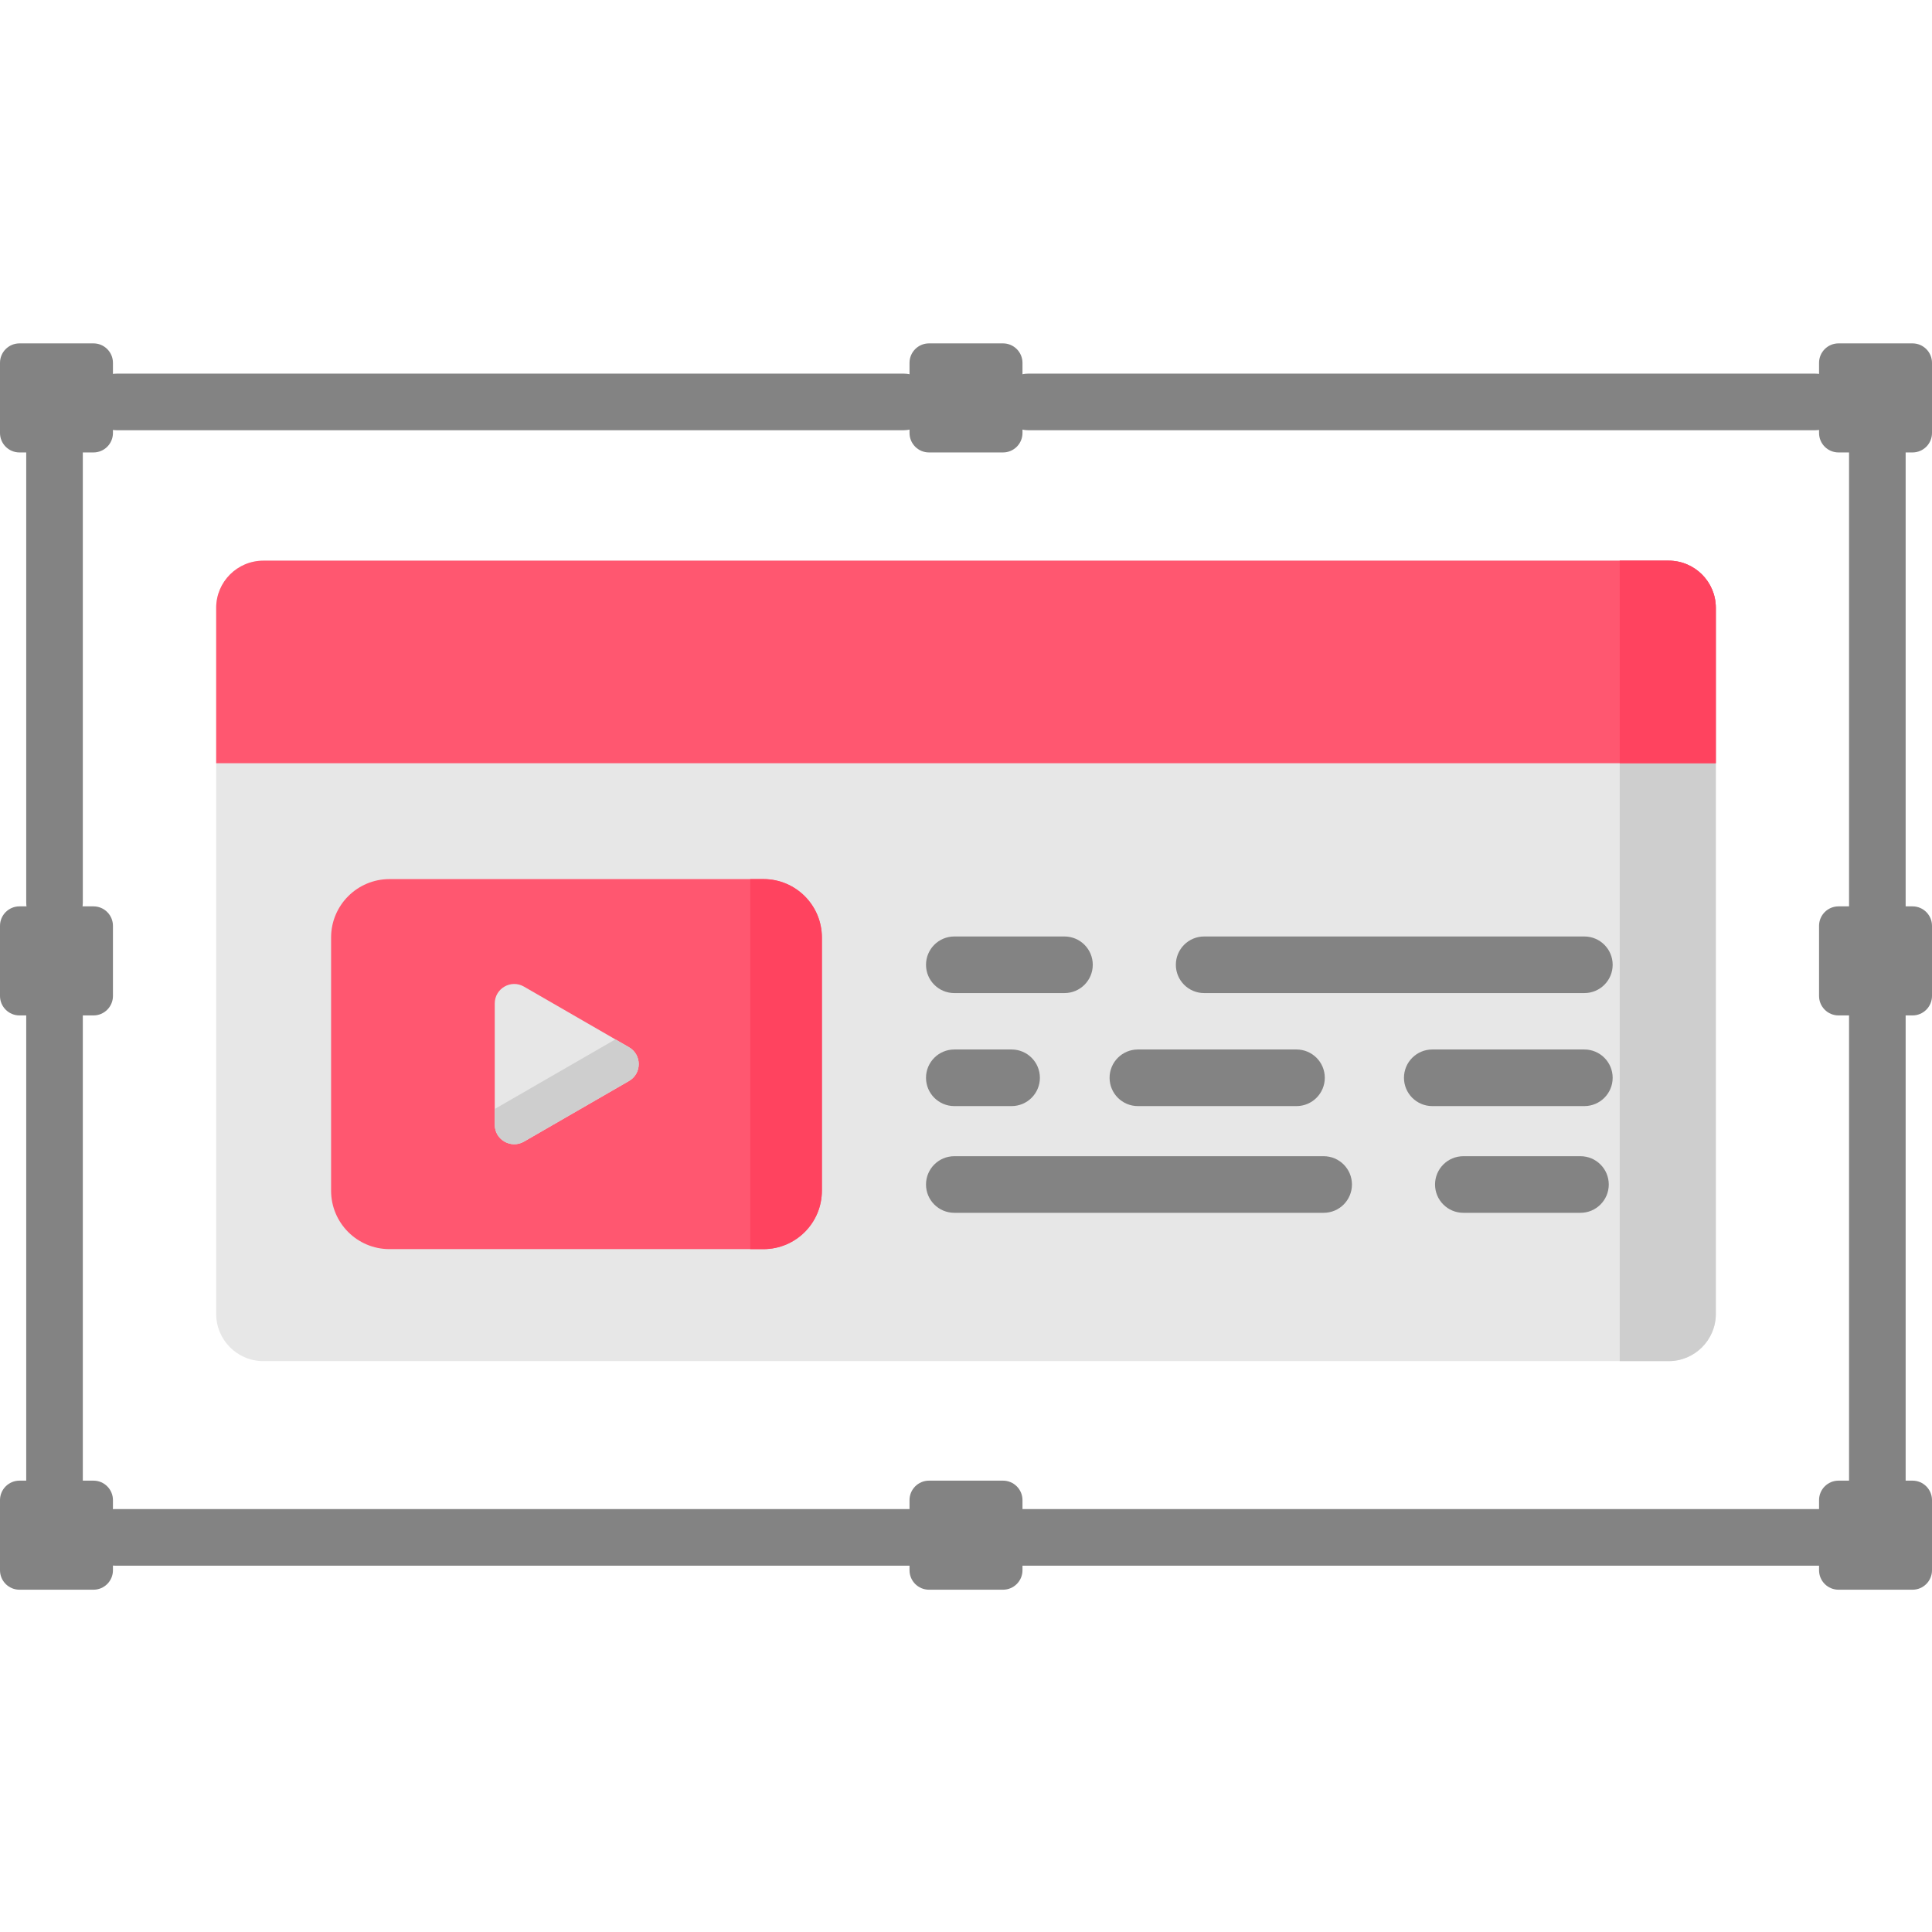 <svg height="512pt" viewBox="0 -91 512 512" width="512pt" xmlns="http://www.w3.org/2000/svg"><g fill="#838383"><path d="m497.516 160.812c-4.141 0-7.5-3.359-7.5-7.5v-132.668c0-4.141 3.359-7.5 7.5-7.5 4.145 0 7.5 3.359 7.5 7.5v132.668c0 4.141-3.355 7.5-7.5 7.5zm0 0"/><path d="m497.516 314.145c-4.141 0-7.5-3.359-7.5-7.5v-128.547c0-4.145 3.359-7.5 7.5-7.5 4.145 0 7.5 3.355 7.5 7.5v128.547c0 4.141-3.355 7.5-7.5 7.5zm0 0"/><path d="m14.449 155.66c-4.141 0-7.5-3.355-7.5-7.5v-126.184c0-4.141 3.359-7.5 7.5-7.5 4.145 0 7.5 3.359 7.5 7.5v126.184c0 4.145-3.355 7.5-7.5 7.5zm0 0"/><path d="m14.449 314.145c-4.141 0-7.5-3.359-7.5-7.5v-140.656c0-4.141 3.359-7.5 7.5-7.5 4.145 0 7.5 3.359 7.5 7.5v140.656c0 4.141-3.355 7.5-7.5 7.5zm0 0"/><path d="m481.031 23.016h-208.516c-4.141 0-7.5-3.359-7.5-7.5s3.359-7.5 7.5-7.5h208.516c4.145 0 7.5 3.359 7.5 7.5s-3.355 7.5-7.5 7.5zm0 0"/><path d="m239.484 23.016h-208.516c-4.145 0-7.5-3.359-7.5-7.5s3.355-7.5 7.5-7.5h208.516c4.145 0 7.5 3.359 7.5 7.5s-3.359 7.5-7.5 7.5zm0 0"/><path d="m483.34 323.918h-213.133c-4.145 0-7.5-3.355-7.5-7.5 0-4.141 3.355-7.5 7.5-7.5h213.133c4.145 0 7.5 3.359 7.5 7.5 0 4.145-3.355 7.5-7.5 7.5zm0 0"/><path d="m243.609 323.918h-213.133c-4.141 0-7.5-3.355-7.5-7.5 0-4.141 3.359-7.5 7.5-7.5h213.133c4.145 0 7.5 3.359 7.5 7.5 0 4.145-3.355 7.5-7.5 7.5zm0 0"/><path d="m24.773 178.098h-19.613c-2.852 0-5.16-2.312-5.16-5.16v-18.582c0-2.852 2.312-5.16 5.16-5.16h19.613c2.852 0 5.16 2.309 5.16 5.16v18.582c0 2.848-2.309 5.16-5.16 5.16zm0 0"/><path d="m506.84 178.098h-19.613c-2.852 0-5.16-2.312-5.16-5.16v-18.582c0-2.852 2.309-5.16 5.16-5.16h19.613c2.848 0 5.16 2.309 5.16 5.16v18.582c0 2.848-2.312 5.16-5.16 5.16zm0 0"/><path d="m24.773 28.902h-19.613c-2.852 0-5.16-2.309-5.16-5.16v-18.582c0-2.852 2.312-5.16 5.16-5.16h19.613c2.852 0 5.16 2.312 5.16 5.16v18.582c0 2.852-2.309 5.16-5.16 5.16zm0 0"/><path d="m506.84 28.902h-19.613c-2.852 0-5.16-2.309-5.16-5.16v-18.582c0-2.852 2.309-5.16 5.16-5.16h19.613c2.848 0 5.16 2.312 5.16 5.16v18.582c0 2.852-2.312 5.16-5.16 5.16zm0 0"/><path d="m265.805 28.902h-19.613c-2.848 0-5.16-2.309-5.16-5.16v-18.582c0-2.852 2.312-5.16 5.16-5.16h19.613c2.852 0 5.164 2.312 5.164 5.16v18.582c0 2.852-2.312 5.16-5.164 5.16zm0 0"/><path d="m24.773 330.289h-19.613c-2.852 0-5.16-2.309-5.16-5.16v-18.582c0-2.848 2.312-5.16 5.16-5.16h19.613c2.852 0 5.16 2.312 5.16 5.16v18.582c0 2.852-2.309 5.16-5.16 5.16zm0 0"/><path d="m506.84 330.289h-19.613c-2.852 0-5.16-2.309-5.16-5.16v-18.582c0-2.848 2.309-5.16 5.16-5.16h19.613c2.848 0 5.16 2.312 5.16 5.16v18.582c0 2.852-2.312 5.16-5.16 5.16zm0 0"/><path d="m265.805 330.289h-19.613c-2.848 0-5.16-2.309-5.16-5.16v-18.582c0-2.848 2.312-5.16 5.16-5.16h19.613c2.852 0 5.164 2.312 5.164 5.16v18.582c0 2.852-2.312 5.16-5.164 5.16zm0 0"/></g><path d="m442.203 269.711h-372.406c-6.906 0-12.508-5.602-12.508-12.508v-187.117c0-6.906 5.602-12.504 12.508-12.504h372.406c6.91 0 12.508 5.598 12.508 12.504v187.117c0 6.906-5.602 12.508-12.508 12.508zm0 0" fill="#e7e7e7"/><path d="m442.203 269.711h-12.961v-212.133h12.961c6.906 0 12.508 5.602 12.508 12.508v187.117c0 6.906-5.602 12.508-12.508 12.508zm0 0" fill="#cecece"/><path d="m454.711 111.258h-397.422v-41.172c0-6.906 5.602-12.504 12.508-12.504h372.406c6.906 0 12.508 5.598 12.508 12.504zm0 0" fill="#ff5770"/><path d="m454.711 111.258h-25.469v-53.676h12.961c6.906 0 12.508 5.598 12.508 12.504zm0 0" fill="#ff435f"/><path d="m202.324 240.031h-99.098c-8.551 0-15.484-6.93-15.484-15.484v-67.098c0-8.551 6.934-15.48 15.484-15.48h99.098c8.551 0 15.484 6.93 15.484 15.48v67.098c-.004 8.555-6.934 15.484-15.484 15.484zm0 0" fill="#ff5770"/><path d="m202.324 240.031h-3.508v-98.062h3.508c8.551 0 15.484 6.93 15.484 15.484v67.098c-.004 8.551-6.934 15.48-15.484 15.48zm0 0" fill="#ff435f"/><path d="m166.691 186.531-27.836-16.07c-3.441-1.988-7.742.496-7.742 4.469v32.141c0 3.973 4.301 6.457 7.742 4.469l27.836-16.066c3.441-1.988 3.441-6.957 0-8.941zm0 0" fill="#e7e7e7"/><path d="m166.691 195.469-27.832 16.07c-3.441 1.988-7.742-.496-7.742-4.469v-4.18l31.961-18.445 3.613 2.086c3.438 1.984 3.438 6.953 0 8.938zm0 0" fill="#cecece"/><path d="m282.094 172.176h-29.191c-4.141 0-7.5-3.355-7.5-7.5 0-4.141 3.359-7.5 7.5-7.5h29.191c4.145 0 7.5 3.359 7.5 7.5 0 4.145-3.359 7.5-7.5 7.5zm0 0" fill="#838383"/><path d="m268.082 202.125h-15.18c-4.141 0-7.5-3.359-7.5-7.5 0-4.145 3.359-7.5 7.5-7.5h15.18c4.145 0 7.5 3.355 7.5 7.5 0 4.141-3.355 7.5-7.5 7.5zm0 0" fill="#838383"/><path d="m419.871 202.125h-40.305c-4.141 0-7.5-3.359-7.5-7.5 0-4.145 3.359-7.5 7.5-7.5h40.305c4.145 0 7.5 3.355 7.5 7.5 0 4.141-3.355 7.5-7.5 7.5zm0 0" fill="#838383"/><path d="m419.871 172.176h-100.758c-4.141 0-7.5-3.355-7.5-7.5 0-4.141 3.359-7.5 7.5-7.5h100.758c4.145 0 7.5 3.359 7.5 7.5 0 4.145-3.355 7.5-7.5 7.5zm0 0" fill="#838383"/><path d="m418.84 230.406h-31.039c-4.141 0-7.5-3.355-7.5-7.5 0-4.141 3.359-7.5 7.5-7.5h31.039c4.141 0 7.5 3.359 7.5 7.5 0 4.145-3.359 7.5-7.5 7.5zm0 0" fill="#838383"/><path d="m350.781 230.406h-97.879c-4.141 0-7.5-3.355-7.5-7.5 0-4.141 3.359-7.5 7.5-7.5h97.879c4.145 0 7.5 3.359 7.5 7.5 0 4.145-3.355 7.5-7.5 7.5zm0 0" fill="#838383"/><path d="m343.586 202.125h-42.035c-4.145 0-7.5-3.359-7.5-7.5 0-4.145 3.355-7.5 7.5-7.5h42.035c4.141 0 7.5 3.355 7.5 7.5 0 4.141-3.359 7.5-7.5 7.5zm0 0" fill="#838383"/></svg>